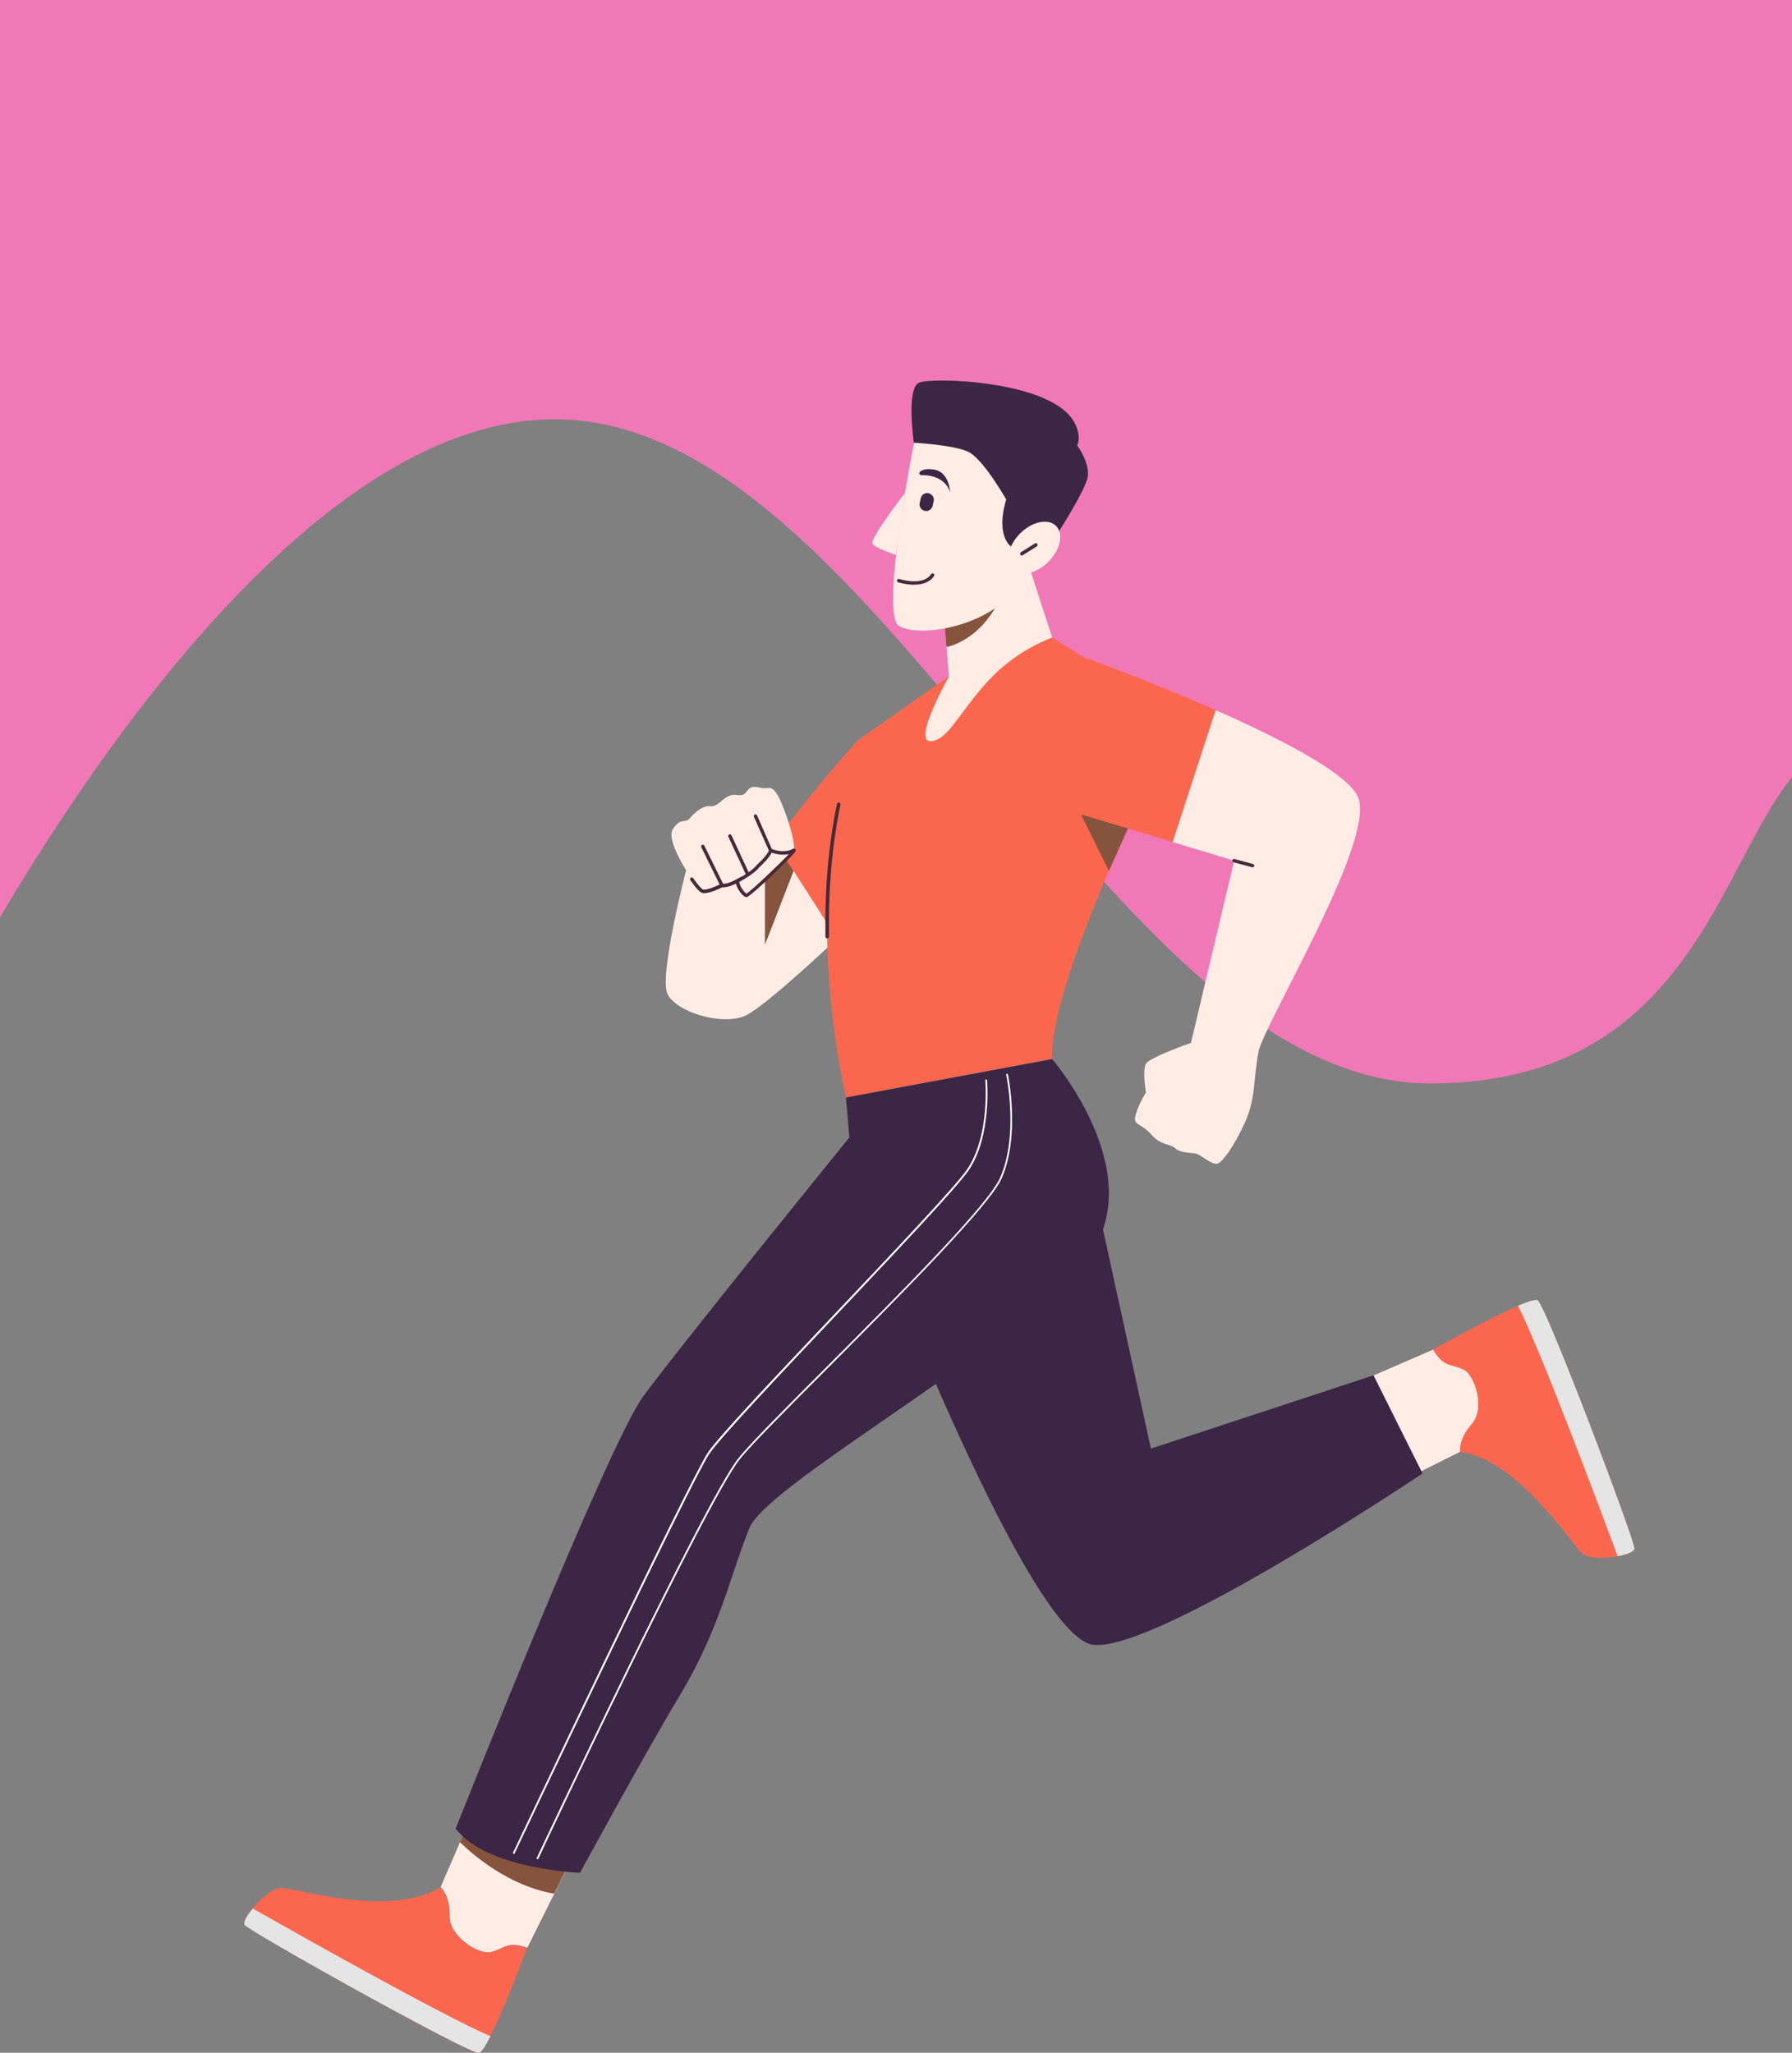 <svg width="440" height="504" viewBox="0 0 440 504" fill="none" xmlns="http://www.w3.org/2000/svg">
<rect x="0" y="0" width="440" height="504" fill="#808080" stroke="none"/>
<g clip-path="url(#clip0_6_3747)">
<path d="M-19 260.035C-19 260.035 56.599 102.94 136.226 102.94C215.854 102.94 271.61 266.007 351.237 266.007C430.864 266.007 422.045 181.128 458 181.128V-62.837H-19V260.035Z" fill="#F178B6"/>
<path d="M190.329 206.752L168.45 213.741C168.45 213.741 161.794 239.408 163.871 243.982C165.949 248.557 177.651 252.03 183.206 249.277C188.76 246.524 207.586 228.523 207.586 228.523L190.329 206.752Z" fill="#FFEDE5"/>
<path d="M210.384 181.975C210.384 181.975 196.392 197.815 190.329 206.752L205.932 231.106L222.256 216.452C222.256 216.452 219.542 175.918 210.384 181.975Z" fill="#FA674E"/>
<path d="M187.827 207.557V231.954L194.866 213.826L190.329 206.752L187.827 207.557Z" fill="#86543D"/>
<path d="M186.767 193.411C188.675 193.876 189.269 192.563 190.838 195.062C192.406 197.561 195.714 207.345 194.823 208.828C193.933 210.31 184.054 219.84 183.333 219.84C182.612 219.84 180.789 217.172 181.17 216.24C181.17 216.24 178.838 217.638 177.312 217.383C177.312 217.383 173.92 219.162 172.563 218.824C171.206 218.485 163.278 206.795 165.143 203.703C167.009 200.611 168.196 202.22 169.298 200.992C170.401 199.764 172.266 197.731 174.514 197.943C176.761 198.154 177.778 194.681 181.043 195.189C184.308 195.698 182.527 192.352 186.767 193.411Z" fill="#FFEDE5"/>
<path d="M181.128 216.663C180.958 216.663 180.831 216.579 180.746 216.452C180.619 216.24 180.704 215.986 180.916 215.901C180.958 215.901 184.774 213.868 185.792 212.386L185.877 212.301C185.919 212.301 188.082 210.353 188.802 208.87L185.114 200.526C185.029 200.314 185.114 200.06 185.326 199.976C185.538 199.891 185.792 199.976 185.877 200.187L189.693 208.87L189.608 209.04C188.972 210.649 186.767 212.64 186.428 212.936C185.241 214.588 181.425 216.579 181.255 216.663C181.255 216.621 181.213 216.663 181.128 216.663Z" fill="#472938"/>
<path d="M177.269 217.807C177.1 217.807 176.973 217.722 176.888 217.553L172.181 207.981C172.097 207.769 172.181 207.515 172.393 207.43C172.605 207.345 172.86 207.43 172.945 207.642L177.651 217.214C177.736 217.426 177.651 217.68 177.439 217.765C177.397 217.807 177.354 217.807 177.269 217.807Z" fill="#472938"/>
<path d="M183.629 215.181C183.46 215.181 183.333 215.096 183.248 214.927L178.838 205.439C178.753 205.228 178.838 204.973 179.05 204.889C179.262 204.804 179.517 204.889 179.601 205.1L184.011 214.588C184.096 214.8 184.011 215.054 183.799 215.139C183.757 215.181 183.672 215.181 183.629 215.181Z" fill="#472938"/>
<path d="M183.29 220.264C182.612 220.264 181.849 219.205 181.552 218.781C181.34 218.485 180.874 217.722 180.704 216.96C179.898 217.341 178.499 217.934 177.354 217.849C176.676 218.188 173.793 219.586 172.436 219.247C171.673 219.078 170.274 217.214 169.51 216.113C169.383 215.901 169.426 215.647 169.595 215.52C169.765 215.393 170.062 215.435 170.189 215.605C171.503 217.511 172.394 218.315 172.606 218.4C173.496 218.612 175.786 217.638 177.058 217.002L177.185 216.96H177.312C178.711 217.172 180.874 215.859 180.916 215.859L182.018 215.223L181.552 216.409C181.51 216.536 181.51 216.96 181.934 217.765C182.442 218.697 183.036 219.289 183.29 219.417C184.35 218.824 191.262 212.301 193.721 209.675C191.431 210.226 189.226 209.251 189.142 209.209C188.93 209.124 188.845 208.87 188.93 208.658C189.014 208.447 189.269 208.362 189.481 208.447C189.523 208.447 192.279 209.675 194.611 208.447C194.908 208.277 195.12 208.362 195.205 208.489C195.332 208.574 195.417 208.785 195.332 208.997C195.035 209.76 184.308 220.264 183.29 220.264Z" fill="#472938"/>
<path d="M258.338 156.519L279.581 169.861V197.519C279.581 197.519 257.49 243.432 258.338 259.993L207.755 269.438C207.755 269.438 195.629 220.814 210.384 181.932L232.941 166.092L258.338 156.519Z" fill="#FA674E"/>
<path d="M203.091 230.386C202.879 230.386 202.667 230.217 202.667 229.963C202.498 218.231 203.43 207.303 205.508 197.392C205.55 197.18 205.762 197.011 206.017 197.053C206.229 197.095 206.398 197.307 206.356 197.561C204.321 207.388 203.346 218.273 203.558 229.921C203.515 230.175 203.346 230.386 203.091 230.386Z" fill="#472938"/>
<path d="M279.581 197.561L263.002 195.062L272.288 213.826L279.581 197.561Z" fill="#86543D"/>
<path d="M252.826 139.535L258.338 156.519C252.445 158.806 247.145 162.364 242.82 166.981C235.569 174.69 232.771 181.975 228.404 181.975C224.037 181.975 232.983 166.134 232.983 166.134L231.838 151.31L252.826 139.535Z" fill="#FFEDE5"/>
<path d="M232.39 158.849C232.39 158.849 242.099 157.409 247.06 143.474L231.796 151.31L232.39 158.849Z" fill="#86543D"/>
<path d="M225.181 104.846C225.181 104.846 215.811 150.505 220.687 153.639C225.563 156.773 244.813 154.063 251.978 141.356C259.144 128.65 250.155 104.846 225.181 104.846Z" fill="#FFEDE5"/>
<path d="M222.171 121.068C222.171 121.068 213.352 132.462 214.242 133.563C215.133 134.664 219.966 136.231 219.966 136.231L222.171 121.068Z" fill="#FFEDE5"/>
<path d="M248.629 134.452C248.629 134.452 244.219 132.25 247.06 122.635C247.06 122.635 241.336 112.512 237.605 110.861C233.874 109.209 224.376 108.7 224.376 108.7C224.376 108.7 222.468 95.359 225.648 93.961C228.828 92.563 258.254 93.368 263.808 103.745C265.674 107.26 264.486 109.378 264.486 109.378C264.486 109.378 267.624 113.529 267.073 117.087C266.522 120.645 257.872 133.817 257.872 133.817L248.629 134.452Z" fill="#3B2645"/>
<path d="M257.429 137.924C260.376 134.98 261.209 131.038 259.288 129.119C257.367 127.201 253.421 128.032 250.473 130.976C247.526 133.92 246.694 137.862 248.615 139.781C250.535 141.7 254.482 140.869 257.429 137.924Z" fill="#FFEDE5"/>
<path d="M224.418 143.559C222.425 143.559 220.645 143.008 220.517 142.966C220.305 142.881 220.178 142.669 220.263 142.415C220.348 142.203 220.56 142.076 220.814 142.161C220.857 142.161 226.623 144.025 228.616 140.975C228.743 140.763 228.997 140.721 229.209 140.848C229.421 140.975 229.464 141.229 229.337 141.441C228.192 143.093 226.241 143.559 224.418 143.559Z" fill="#472938"/>
<path d="M250.876 136.401C250.749 136.401 250.579 136.316 250.537 136.189C250.41 135.977 250.452 135.723 250.664 135.596L254.098 133.436C254.31 133.309 254.565 133.351 254.692 133.563C254.819 133.775 254.777 134.029 254.565 134.156L251.13 136.316C251.046 136.358 250.961 136.401 250.876 136.401Z" fill="#472938"/>
<path d="M228.022 121.11C228.913 121.322 229.464 122.212 229.252 123.059L228.997 124.202C228.785 125.092 227.895 125.642 227.047 125.431C226.157 125.219 225.605 124.329 225.817 123.482L226.072 122.339C226.284 121.449 227.132 120.899 228.022 121.11Z" fill="#3B2645"/>
<path d="M226.242 116.663C226.242 116.663 231.838 116.282 233.28 120.856C233.28 120.856 233.11 116.07 229.591 115.35C226.072 114.63 224.927 116.451 226.242 116.663Z" fill="#3B2645"/>
<path d="M265.886 161.263C246.848 158.044 259.483 198.154 259.483 198.154L287.976 206.752L298.534 174.351C281.955 167.066 265.886 161.263 265.886 161.263Z" fill="#FA674E"/>
<path d="M292.428 256.054C292.428 256.054 282.379 259.569 281.404 261.136C280.429 262.703 281.362 268.252 281.362 268.252C280.302 269.946 279.454 271.725 278.86 273.631C278.012 276.469 280.132 275.622 282.634 278.502C285.135 281.382 287.17 280.662 288.612 281.975C290.054 283.288 292.979 282.864 294.124 283.415C295.269 283.966 297.431 285.829 298.746 285.744C300.06 285.66 303.155 281.17 305.699 275.537C308.243 269.904 307.777 265.329 308.922 258.553C310.066 251.776 336.821 208.192 333.683 196.375C332.114 190.488 315.07 181.678 298.491 174.351L287.934 206.752L303.028 211.327L292.428 256.054Z" fill="#FFEDE5"/>
<path d="M307.565 212.936C307.522 212.936 307.48 212.936 307.437 212.936L302.901 211.708C302.689 211.666 302.519 211.411 302.604 211.2C302.646 210.988 302.901 210.861 303.113 210.903L307.649 212.131C307.861 212.174 308.031 212.428 307.946 212.64C307.946 212.809 307.777 212.936 307.565 212.936Z" fill="#472938"/>
<path d="M342.036 364.694L358.529 356.435C358.529 356.435 358.148 353.216 361.455 349.574C364.762 345.931 362.303 337.502 359.208 336.147C356.113 334.792 354.586 335.723 351.915 331.361L328.044 341.695L342.036 364.694Z" fill="#FFEDE5"/>
<path d="M359.165 336.147C362.261 337.502 364.677 345.931 361.413 349.574C358.148 353.216 358.487 356.435 358.487 356.435C372.606 358.341 385.877 379.01 388.379 381.34C390.881 383.669 401.014 382.018 401.311 380.281C401.608 378.544 379.602 320.56 377.567 319.29C375.532 318.019 351.873 331.361 351.873 331.361C354.544 335.723 356.07 334.792 359.165 336.147Z" fill="#FA674E"/>
<path d="M401.311 380.281C401.565 378.544 379.602 320.56 377.567 319.29C377.058 318.951 375.193 319.544 372.734 320.603C378.585 332.208 393.509 372.191 397.198 382.102C399.403 381.679 401.184 381.001 401.311 380.281Z" fill="#E5E5E5"/>
<path d="M214.878 303.449C214.878 303.449 252.699 402.56 268.641 403.873C284.584 405.186 349.286 361.772 349.286 361.772L337.245 337.672L282.591 355.673L268.981 293.453L214.878 303.449Z" fill="#3B2645"/>
<g opacity="0.5">
<path opacity="0.5" d="M268.981 293.495L214.878 303.449C214.878 303.449 224.588 328.862 236.206 354.105L273.475 314.249L268.981 293.495Z" fill="#3B2645"/>
</g>
<path d="M115.493 446.397L108.2 463.297C108.2 463.297 110.574 465.542 110.405 470.412C110.235 475.283 117.528 480.196 120.793 479.222C124.058 478.248 124.609 476.554 129.485 478.206L141.102 454.91L115.493 446.397Z" fill="#FFEDE5"/>
<path d="M112.949 452.284C112.949 452.284 122.955 462.746 136.057 464.949L141.06 454.91L115.493 446.355L112.949 452.284Z" fill="#86543D"/>
<path d="M258.338 260.035C258.338 260.035 280.471 285.66 268.938 305.99C257.405 326.321 188.675 363.678 184.011 375.156C179.347 386.634 176.718 399.891 167.178 415.817C157.638 431.742 142.417 459.824 142.417 459.824C142.417 459.824 119.393 458.934 111.889 448.981C111.889 448.981 149.031 355.08 157.893 342.924C166.754 330.768 208.561 279.264 208.561 279.264L207.713 269.48L258.338 260.035Z" fill="#3B2645"/>
<path d="M131.944 456.478C131.901 456.478 131.901 456.478 131.859 456.478C131.774 456.435 131.689 456.308 131.774 456.181C132.198 455.292 173.114 368.21 181.297 358.045C184.308 354.275 193.169 345.423 203.388 335.173C220.899 317.638 242.65 295.825 245.576 289.133C250.155 278.714 247.102 264.059 247.06 263.889C247.017 263.762 247.102 263.678 247.229 263.635C247.357 263.593 247.441 263.678 247.484 263.805C247.526 263.932 250.579 278.756 245.957 289.302C242.989 296.037 221.196 317.892 203.685 335.469C193.466 345.719 184.647 354.529 181.637 358.299C173.496 368.422 132.58 455.461 132.198 456.351C132.113 456.435 132.029 456.478 131.944 456.478Z" fill="white"/>
<path d="M126.135 455.165C126.093 455.165 126.093 455.165 126.05 455.165C125.966 455.122 125.881 454.995 125.966 454.868C126.39 453.979 168.832 364.271 173.75 356.731C176.252 352.877 191.177 337.121 205.593 321.916C219.839 306.88 234.594 291.293 237.435 287.142C243.117 278.841 241.93 265.372 241.93 265.245C241.93 265.118 242.014 265.033 242.142 265.033C242.269 265.033 242.354 265.118 242.354 265.245C242.354 265.372 243.583 279.01 237.774 287.439C234.891 291.632 220.136 307.218 205.89 322.297C191.474 337.502 176.591 353.258 174.09 357.07C169.214 364.61 126.729 454.275 126.305 455.165C126.305 455.122 126.22 455.165 126.135 455.165Z" fill="white"/>
<path d="M120.75 479.265C117.528 480.196 110.193 475.326 110.362 470.455C110.532 465.584 108.157 463.339 108.157 463.339C96.116 470.963 72.669 463.678 69.234 463.509C65.8 463.339 59.101 471.132 60.033 472.615C60.966 474.097 115.111 504.339 117.528 504.042C119.945 503.746 129.4 478.29 129.4 478.29C124.566 476.596 124.015 478.333 120.75 479.265Z" fill="#FA674E"/>
<path d="M60.076 472.615C60.966 474.097 115.153 504.339 117.57 504.042C118.164 503.958 119.224 502.348 120.411 499.934C108.454 494.809 71.227 473.801 62.069 468.591C60.627 470.285 59.694 471.98 60.076 472.615Z" fill="#E5E5E5"/>
<g opacity="0.5">
<path opacity="0.5" d="M208.561 279.264C208.561 279.264 233.704 276.13 233.449 276.215C233.195 276.299 208.221 275.113 208.221 275.113L208.561 279.264Z" fill="#3B2645"/>
</g>
</g>
<defs>
<clipPath id="clip0_6_3747">
<rect width="477" height="516" fill="white" transform="translate(-19 -12)"/>
</clipPath>
</defs>
</svg>
